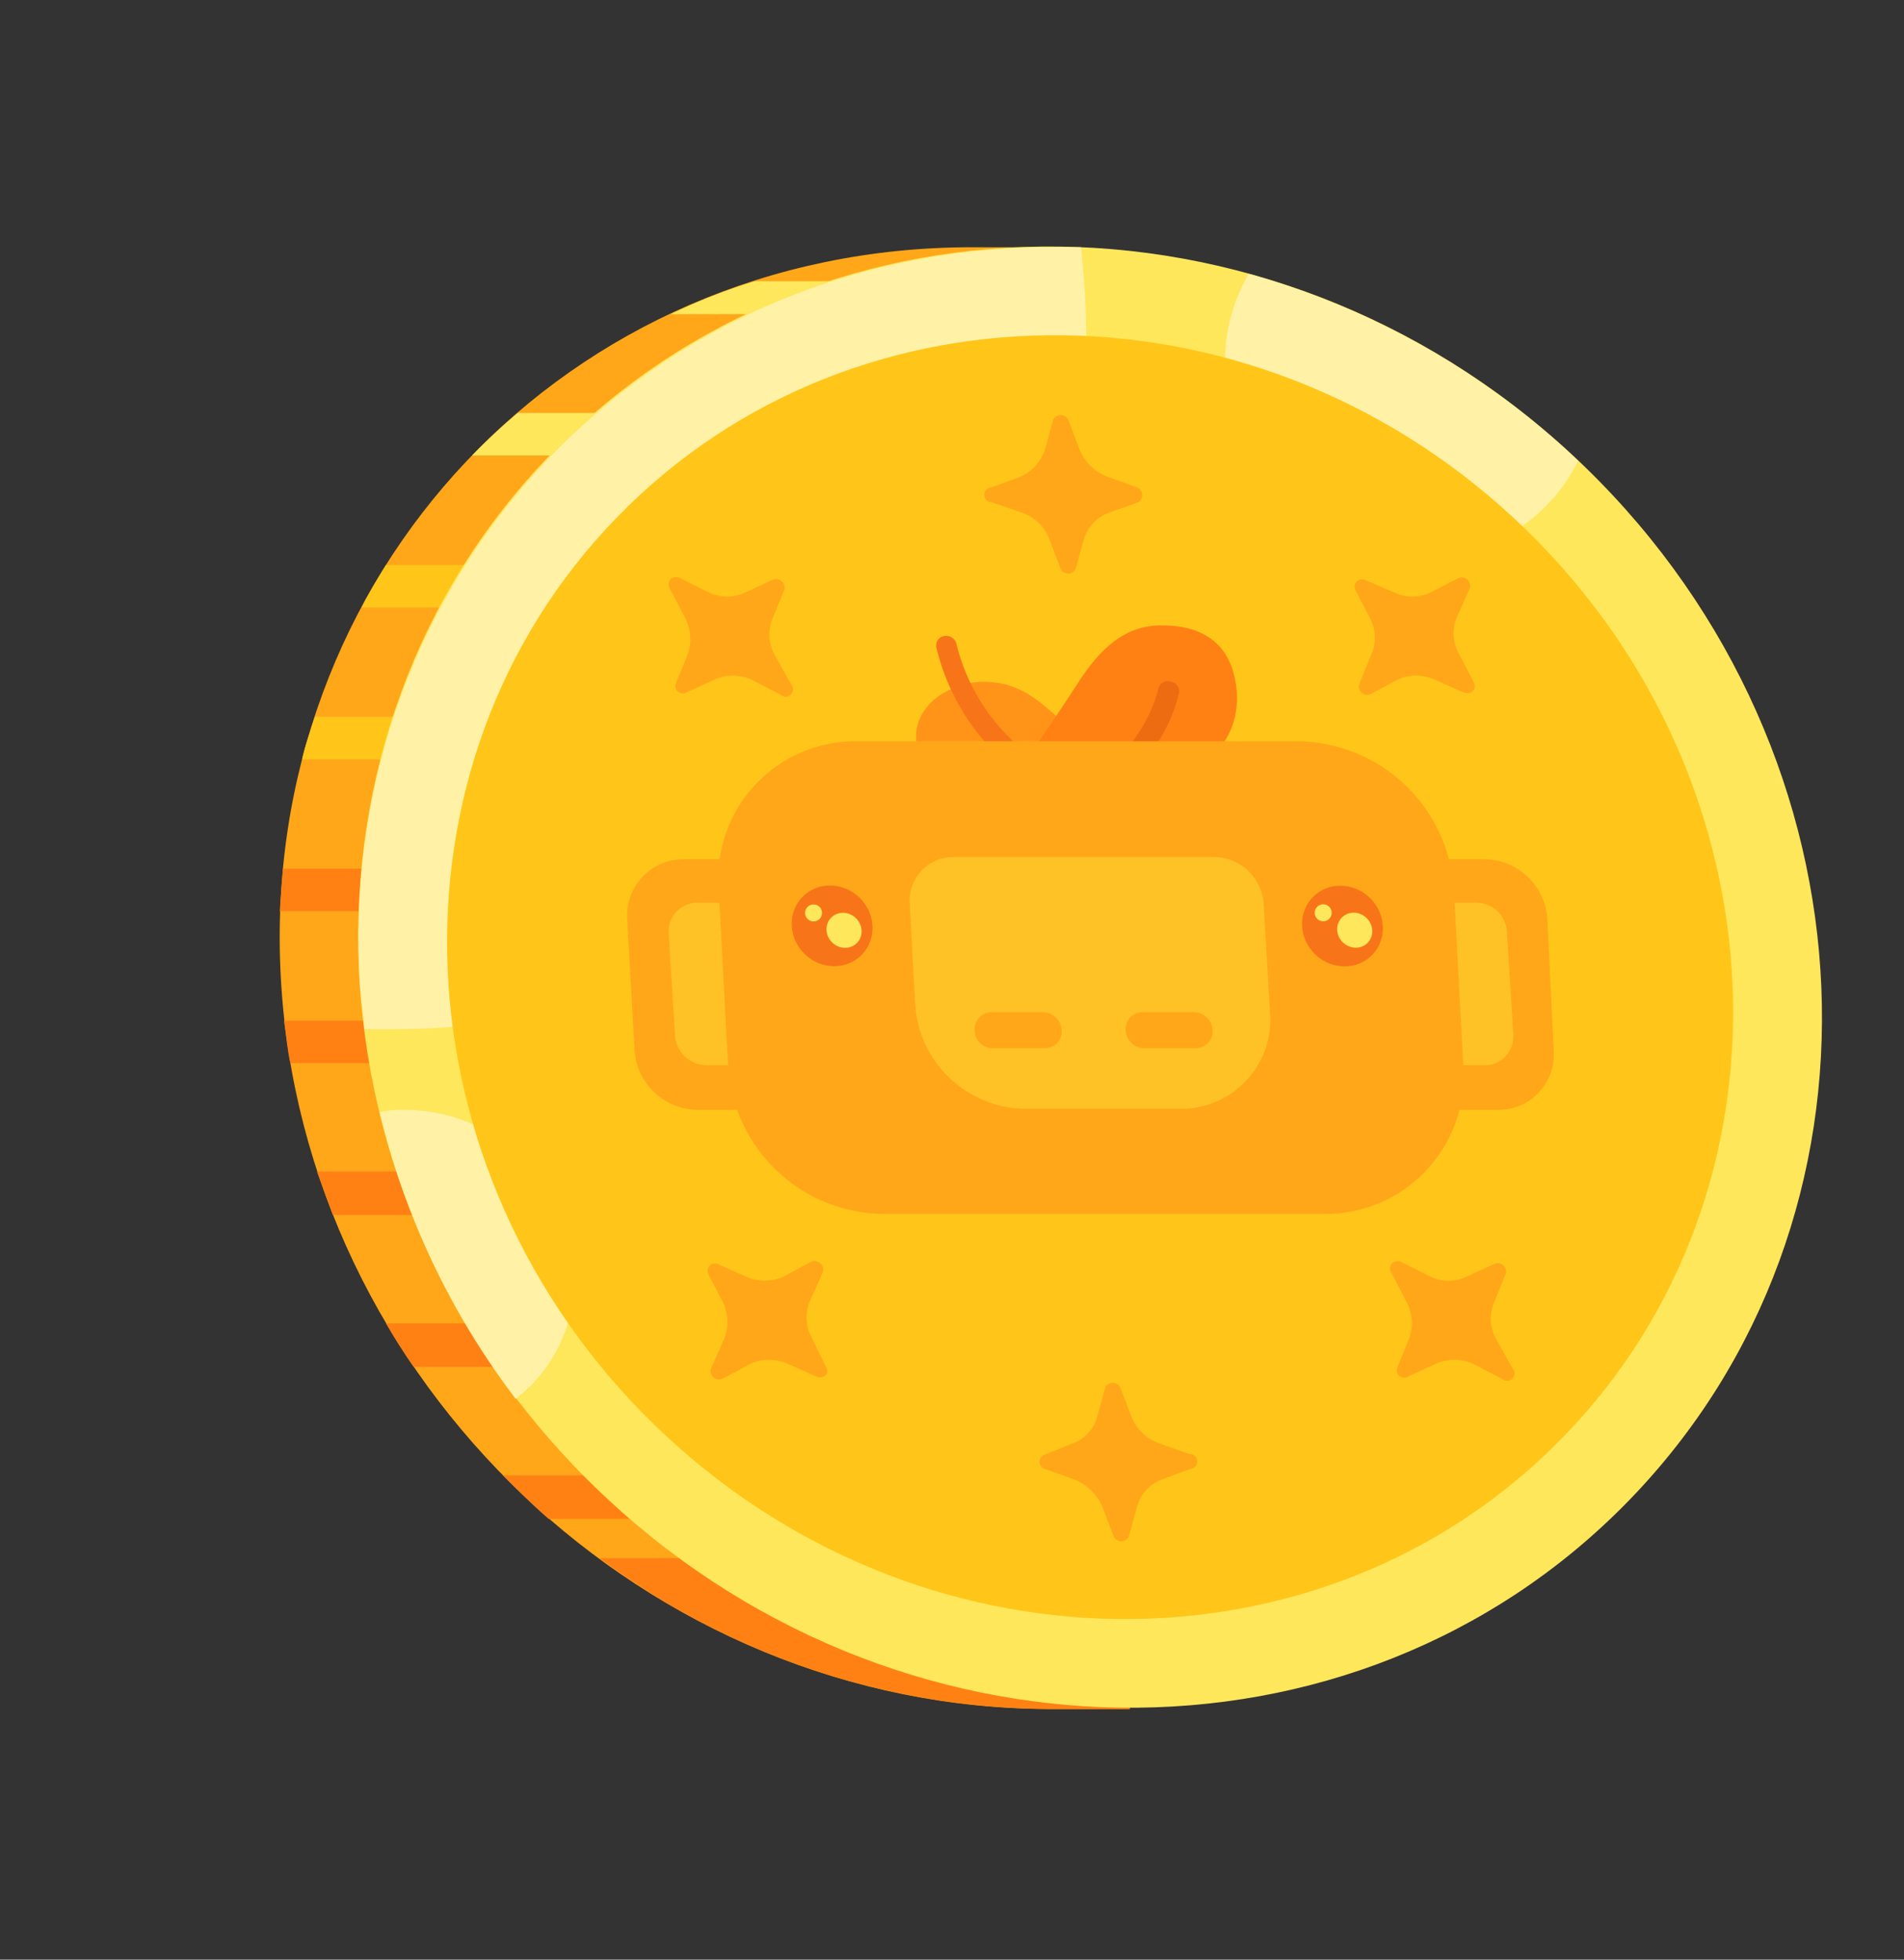 <svg width="68" height="70" viewBox="0 0 68 70" fill="none" xmlns="http://www.w3.org/2000/svg">
        <rect x="0" y="0" width="68" height="70" fill="#333333" stroke="none"/>
        <g clipPath="url(#clip0_680_12350)">
          <path
            d="M37.541 8.832H34.695C20.275 8.832 9.233 20.52 10.03 34.94C10.826 49.36 23.121 61.048 37.541 61.048H40.349L37.541 8.832Z"
            fill="#FFA719"
          />
          <path d="M25.891 32.55V31.032H10.105L9.991 32.55H25.891Z" fill="#FF8114" />
          <path
            d="M25.891 27.123V25.605H11.244C11.092 26.098 10.902 26.592 10.788 27.123H25.891Z"
            fill="#FFC619"
          />
          <path
            d="M25.891 16.27V14.752H18.492C17.92 15.228 17.376 15.735 16.86 16.27H25.891Z"
            fill="#FFE75C"
          />
          <path
            d="M31.849 11.223V10.047H26.954C25.925 10.36 24.923 10.753 23.956 11.223H31.849Z"
            fill="#FFE75C"
          />
          <path
            d="M25.892 21.696V20.178H13.786C13.483 20.672 13.179 21.165 12.914 21.696H25.892Z"
            fill="#FFC619"
          />
          <path
            d="M25.892 37.976V36.458H10.143C10.219 36.952 10.257 37.483 10.371 37.976H25.892Z"
            fill="#FF8114"
          />
          <path
            d="M25.891 54.255V52.7H17.96C18.492 53.231 19.023 53.762 19.592 54.255H25.891Z"
            fill="#FF8114"
          />
          <path
            d="M25.891 48.829V47.273H13.786C14.09 47.805 14.431 48.336 14.773 48.829H25.891Z"
            fill="#FF8114"
          />
          <path d="M25.891 43.403V41.847H11.32L11.889 43.403H25.891Z" fill="#FF8114" />
          <path
            d="M40.046 55.659H21.414C26.072 59.14 31.727 61.029 37.541 61.048H40.349L40.046 55.659Z"
            fill="#FF8114"
          />
          <path
            d="M58.166 53.608C67.941 43.556 67.254 27.034 56.631 16.704C46.009 6.374 29.473 6.148 19.698 16.2C9.924 26.252 10.611 42.774 21.234 53.104C31.856 63.434 48.391 63.66 58.166 53.608Z"
            fill="#FFE75C"
          />
          <path
            d="M12.837 34.94C12.875 35.547 12.951 36.154 13.027 36.761H14.09C28.51 36.761 39.552 25.074 38.755 10.654C38.718 10.047 38.68 9.439 38.604 8.832H37.541C23.121 8.832 12.079 20.52 12.837 34.94Z"
            fill="#FFF2A6"
          />
          <path
            d="M44.599 9.781C43.975 10.848 43.684 12.077 43.765 13.31C43.88 15.089 44.663 16.759 45.959 17.984C47.254 19.208 48.964 19.898 50.747 19.913C51.913 19.926 53.06 19.608 54.053 18.997C55.047 18.386 55.848 17.507 56.363 16.46C53.047 13.306 49.008 11.013 44.599 9.781Z"
            fill="#FFF2A6"
          />
          <path
            d="M14.507 39.646C14.189 39.632 13.87 39.657 13.558 39.722C14.447 43.438 16.102 46.927 18.416 49.968C19.117 49.427 19.675 48.722 20.039 47.914C20.403 47.107 20.562 46.222 20.503 45.338C20.407 43.807 19.735 42.37 18.623 41.314C17.511 40.258 16.041 39.662 14.507 39.646Z"
            fill="#FFF2A6"
          />
          <path
            d="M55.827 51.333C64.418 42.498 63.819 27.981 54.488 18.908C45.158 9.834 30.629 9.641 22.038 18.475C13.447 27.31 14.046 41.827 23.376 50.901C32.707 59.974 47.235 60.168 55.827 51.333Z"
            fill="#FFC619"
          />
          <path
            d="M24.905 39.646H29.117L28.624 30.69H24.412C24.138 30.69 23.866 30.745 23.615 30.853C23.363 30.962 23.136 31.12 22.948 31.319C22.759 31.518 22.614 31.753 22.52 32.011C22.425 32.268 22.385 32.542 22.4 32.815L22.666 37.559C22.713 38.123 22.969 38.649 23.383 39.035C23.796 39.42 24.339 39.638 24.905 39.646Z"
            fill="#FFA719"
          />
          <path
            d="M25.208 38.052H27.333L26.992 32.246H24.905C24.767 32.246 24.631 32.274 24.504 32.328C24.377 32.381 24.262 32.46 24.166 32.559C24.071 32.659 23.996 32.776 23.947 32.905C23.898 33.034 23.875 33.171 23.88 33.309L24.108 36.989C24.127 37.272 24.25 37.537 24.453 37.733C24.656 37.93 24.926 38.043 25.208 38.052Z"
            fill="#FFC226"
          />
          <path
            d="M53.517 39.646H49.267L48.812 30.69H53.024C53.596 30.698 54.144 30.922 54.559 31.315C54.973 31.709 55.225 32.245 55.263 32.815L55.49 37.559C55.506 37.827 55.467 38.096 55.374 38.349C55.282 38.602 55.139 38.833 54.954 39.028C54.77 39.224 54.547 39.379 54.3 39.485C54.053 39.592 53.786 39.646 53.517 39.646Z"
            fill="#FFA719"
          />
          <path
            d="M33.481 27.806C33.263 27.647 33.082 27.443 32.951 27.207C32.82 26.971 32.742 26.709 32.722 26.44C32.646 25.605 33.253 24.846 34.164 24.543C34.432 24.44 34.713 24.376 34.999 24.353H35.113C36.479 24.353 37.162 25.074 38.262 26.061C39.038 26.694 39.863 27.265 40.729 27.768L33.481 27.806Z"
            fill="#FF9419"
          />
          <path
            d="M37.465 28.224C37.528 28.219 37.588 28.2 37.641 28.167C37.694 28.134 37.738 28.088 37.769 28.034C37.809 27.938 37.812 27.829 37.777 27.731C37.742 27.633 37.672 27.551 37.579 27.503C36.734 27.029 35.996 26.387 35.408 25.617C34.821 24.847 34.398 23.965 34.164 23.025C34.155 22.974 34.136 22.926 34.108 22.884C34.08 22.841 34.043 22.804 34.001 22.776C33.958 22.747 33.911 22.728 33.86 22.719C33.81 22.709 33.758 22.71 33.709 22.721C33.663 22.73 33.62 22.748 33.582 22.774C33.544 22.8 33.511 22.834 33.486 22.873C33.461 22.912 33.445 22.956 33.437 23.001C33.43 23.047 33.432 23.094 33.443 23.139C33.696 24.195 34.164 25.188 34.816 26.056C35.469 26.924 36.293 27.649 37.238 28.186L37.465 28.224Z"
            fill="#F77518"
          />
          <path
            d="M36.137 27.844H41.678C43.461 27.389 44.372 26.061 44.144 24.467C43.916 22.873 42.816 22.304 41.374 22.342C39.932 22.38 39.059 23.518 38.452 24.467C37.048 26.63 36.137 27.844 36.137 27.844Z"
            fill="#FF8114"
          />
          <path
            d="M38.414 29.21H38.642C40.463 27.996 41.715 26.402 42.095 24.808C42.112 24.761 42.119 24.71 42.115 24.66C42.11 24.61 42.095 24.561 42.07 24.518C42.044 24.474 42.01 24.437 41.968 24.409C41.926 24.38 41.879 24.361 41.829 24.353C41.785 24.335 41.737 24.327 41.689 24.329C41.641 24.331 41.594 24.343 41.551 24.365C41.508 24.386 41.47 24.417 41.439 24.454C41.409 24.491 41.387 24.534 41.374 24.581C41.222 25.264 40.577 27.009 38.186 28.565C38.142 28.591 38.103 28.627 38.075 28.669C38.046 28.712 38.027 28.761 38.02 28.812C38.012 28.863 38.017 28.916 38.032 28.965C38.048 29.014 38.075 29.059 38.111 29.096C38.148 29.139 38.195 29.172 38.248 29.192C38.301 29.211 38.358 29.218 38.414 29.21Z"
            fill="#ED6C11"
          />
          <path
            d="M53.024 38.052H50.899L50.595 32.246H52.72C53.006 32.246 53.28 32.357 53.485 32.555C53.691 32.753 53.811 33.023 53.821 33.309L54.048 36.989C54.053 37.127 54.031 37.264 53.982 37.393C53.932 37.522 53.858 37.639 53.762 37.739C53.666 37.838 53.552 37.917 53.425 37.971C53.298 38.024 53.162 38.052 53.024 38.052Z"
            fill="#FFC226"
          />
          <path
            d="M47.294 43.365H31.546C30.127 43.348 28.767 42.795 27.739 41.817C26.711 40.838 26.092 39.507 26.005 38.09L25.664 31.715C25.616 31.038 25.71 30.358 25.94 29.719C26.169 29.079 26.529 28.495 26.997 28.003C27.464 27.51 28.029 27.12 28.655 26.858C29.282 26.595 29.956 26.466 30.635 26.478H46.345C47.768 26.494 49.133 27.046 50.167 28.024C51.201 29.002 51.828 30.333 51.923 31.753L52.265 38.128C52.307 38.804 52.209 39.482 51.977 40.118C51.745 40.755 51.385 41.337 50.919 41.828C50.453 42.32 49.89 42.71 49.266 42.974C48.643 43.238 47.971 43.371 47.294 43.365Z"
            fill="#FFA719"
          />
          <path
            d="M42.133 39.608H36.593C35.587 39.59 34.626 39.193 33.901 38.496C33.176 37.8 32.741 36.855 32.684 35.851L32.494 32.322C32.473 32.102 32.498 31.88 32.569 31.671C32.64 31.461 32.755 31.269 32.905 31.108C33.056 30.946 33.239 30.819 33.444 30.733C33.647 30.648 33.867 30.608 34.088 30.614H43.347C43.807 30.614 44.25 30.791 44.582 31.11C44.915 31.428 45.111 31.862 45.131 32.322L45.358 36.154C45.396 36.598 45.339 37.045 45.194 37.465C45.048 37.886 44.815 38.271 44.511 38.596C44.208 38.922 43.839 39.18 43.429 39.354C43.02 39.528 42.578 39.615 42.133 39.608Z"
            fill="#FFC226"
          />
          <path
            d="M30.779 34.105C31.32 33.549 31.283 32.636 30.697 32.066C30.111 31.496 29.198 31.485 28.657 32.041C28.116 32.597 28.153 33.51 28.739 34.079C29.325 34.649 30.238 34.66 30.779 34.105Z"
            fill="#F77518"
          />
          <path
            d="M37.313 37.444H35.492C35.404 37.45 35.316 37.437 35.233 37.407C35.151 37.377 35.075 37.33 35.011 37.27C34.947 37.209 34.896 37.136 34.861 37.055C34.827 36.974 34.809 36.887 34.809 36.799C34.804 36.717 34.816 36.633 34.844 36.555C34.872 36.477 34.916 36.406 34.973 36.345C35.03 36.285 35.098 36.237 35.175 36.204C35.251 36.171 35.333 36.154 35.416 36.154H37.237C37.412 36.154 37.58 36.221 37.708 36.341C37.834 36.461 37.911 36.625 37.92 36.799C37.926 36.882 37.914 36.965 37.886 37.043C37.858 37.121 37.814 37.193 37.757 37.254C37.7 37.314 37.631 37.362 37.555 37.395C37.478 37.428 37.396 37.445 37.313 37.444Z"
            fill="#FFA719"
          />
          <path
            d="M40.88 37.444H42.702C42.785 37.445 42.867 37.428 42.944 37.395C43.02 37.362 43.088 37.314 43.145 37.254C43.202 37.193 43.246 37.121 43.274 37.043C43.303 36.965 43.314 36.882 43.309 36.799C43.299 36.625 43.223 36.461 43.096 36.341C42.969 36.221 42.801 36.154 42.626 36.154H40.805C40.722 36.154 40.639 36.171 40.563 36.204C40.487 36.237 40.418 36.285 40.361 36.345C40.304 36.406 40.261 36.477 40.232 36.555C40.204 36.633 40.192 36.717 40.197 36.799C40.207 36.974 40.283 37.138 40.41 37.258C40.538 37.378 40.706 37.445 40.88 37.444Z"
            fill="#FFA719"
          />
          <path
            d="M30.607 33.681C30.841 33.441 30.823 33.045 30.568 32.797C30.312 32.548 29.916 32.542 29.682 32.782C29.448 33.022 29.466 33.419 29.721 33.667C29.976 33.915 30.373 33.922 30.607 33.681Z"
            fill="#FFE75C"
          />
          <path
            d="M29.273 32.822C29.39 32.702 29.387 32.51 29.267 32.393C29.147 32.276 28.955 32.279 28.838 32.399C28.721 32.519 28.724 32.712 28.844 32.828C28.964 32.945 29.156 32.943 29.273 32.822Z"
            fill="#FFE75C"
          />
          <path
            d="M49.006 34.111C49.547 33.555 49.51 32.643 48.924 32.073C48.338 31.503 47.425 31.492 46.884 32.048C46.344 32.603 46.38 33.516 46.967 34.086C47.553 34.656 48.466 34.667 49.006 34.111Z"
            fill="#F77518"
          />
          <path
            d="M48.846 33.677C49.079 33.437 49.062 33.041 48.806 32.792C48.551 32.544 48.154 32.537 47.921 32.778C47.687 33.018 47.704 33.414 47.96 33.663C48.215 33.911 48.612 33.917 48.846 33.677Z"
            fill="#FFE75C"
          />
          <path
            d="M47.474 32.818C47.591 32.697 47.589 32.505 47.468 32.388C47.348 32.272 47.156 32.274 47.039 32.394C46.922 32.515 46.925 32.707 47.045 32.824C47.165 32.941 47.357 32.938 47.474 32.818Z"
            fill="#FFE75C"
          />
          <path
            d="M38.3 51.561L37.275 51.978C37.227 52.002 37.187 52.039 37.161 52.085C37.134 52.132 37.122 52.185 37.126 52.238C37.13 52.291 37.15 52.342 37.184 52.384C37.217 52.426 37.262 52.456 37.313 52.472L38.376 52.851C38.813 53.031 39.166 53.37 39.362 53.8L39.78 54.901C39.806 54.948 39.845 54.987 39.891 55.015C39.938 55.043 39.991 55.057 40.046 55.057C40.1 55.057 40.153 55.043 40.2 55.015C40.246 54.987 40.285 54.948 40.311 54.901L40.615 53.8C40.677 53.585 40.788 53.387 40.939 53.223C41.091 53.058 41.279 52.931 41.488 52.851L42.512 52.472C42.583 52.467 42.648 52.434 42.694 52.381C42.741 52.327 42.764 52.258 42.759 52.187C42.754 52.117 42.721 52.051 42.668 52.005C42.614 51.959 42.545 51.936 42.474 51.941L41.412 51.561C41.193 51.486 40.993 51.366 40.823 51.209C40.653 51.053 40.517 50.862 40.425 50.65L40.008 49.55C39.981 49.502 39.943 49.463 39.896 49.435C39.849 49.408 39.796 49.393 39.742 49.393C39.688 49.393 39.635 49.408 39.588 49.435C39.541 49.463 39.503 49.502 39.476 49.55L39.173 50.65C39.108 50.86 38.996 51.051 38.844 51.209C38.693 51.367 38.507 51.488 38.3 51.561Z"
            fill="#FFA719"
          />
          <path
            d="M36.517 18.32L35.416 17.94C35.346 17.94 35.278 17.912 35.228 17.862C35.179 17.812 35.151 17.745 35.151 17.674C35.151 17.604 35.179 17.536 35.228 17.486C35.278 17.437 35.346 17.409 35.416 17.409L36.441 17.029C36.643 16.939 36.825 16.808 36.975 16.645C37.125 16.482 37.24 16.29 37.314 16.081L37.617 14.98C37.644 14.933 37.682 14.893 37.729 14.866C37.775 14.838 37.829 14.823 37.883 14.823C37.937 14.823 37.99 14.838 38.037 14.866C38.084 14.893 38.122 14.933 38.148 14.98L38.566 16.081C38.658 16.297 38.793 16.493 38.962 16.656C39.132 16.819 39.333 16.946 39.553 17.029L40.615 17.409C40.665 17.431 40.707 17.467 40.738 17.512C40.769 17.556 40.788 17.609 40.791 17.663C40.795 17.717 40.785 17.772 40.76 17.82C40.736 17.869 40.699 17.91 40.653 17.94L39.59 18.32C39.387 18.398 39.203 18.52 39.052 18.677C38.901 18.835 38.787 19.023 38.718 19.23L38.414 20.331C38.388 20.378 38.349 20.418 38.303 20.445C38.256 20.473 38.203 20.487 38.148 20.487C38.094 20.487 38.041 20.473 37.994 20.445C37.948 20.418 37.909 20.378 37.883 20.331L37.465 19.23C37.381 19.02 37.253 18.829 37.089 18.672C36.926 18.515 36.731 18.395 36.517 18.32Z"
            fill="#FFA719"
          />
          <path
            d="M26.651 45.603L25.626 45.148C25.578 45.13 25.526 45.127 25.477 45.138C25.427 45.148 25.382 45.173 25.346 45.209C25.31 45.245 25.285 45.291 25.274 45.34C25.263 45.39 25.267 45.442 25.285 45.49L25.816 46.514C25.915 46.721 25.97 46.945 25.976 47.174C25.983 47.403 25.941 47.631 25.854 47.842L25.398 48.867C25.377 48.924 25.373 48.986 25.387 49.045C25.402 49.104 25.433 49.157 25.478 49.198C25.523 49.239 25.579 49.266 25.64 49.274C25.7 49.283 25.761 49.273 25.816 49.246L26.802 48.715C27.011 48.622 27.238 48.574 27.466 48.574C27.695 48.574 27.922 48.622 28.131 48.715L29.155 49.17C29.421 49.284 29.648 49.057 29.497 48.829L29.003 47.804C28.888 47.604 28.821 47.38 28.808 47.149C28.794 46.919 28.835 46.688 28.927 46.476L29.383 45.452C29.497 45.224 29.193 44.958 28.965 45.072L27.979 45.603C27.77 45.697 27.544 45.745 27.315 45.745C27.086 45.745 26.86 45.697 26.651 45.603Z"
            fill="#FFA719"
          />
          <path
            d="M48.925 22.076L48.394 21.052C48.376 21.004 48.373 20.952 48.383 20.902C48.394 20.853 48.419 20.807 48.455 20.771C48.491 20.735 48.537 20.71 48.586 20.699C48.636 20.689 48.688 20.692 48.736 20.71L49.798 21.165C50 21.26 50.22 21.309 50.443 21.309C50.666 21.309 50.886 21.26 51.088 21.165L52.113 20.634C52.166 20.618 52.222 20.616 52.275 20.63C52.329 20.643 52.378 20.671 52.417 20.709C52.456 20.748 52.484 20.797 52.497 20.851C52.51 20.905 52.509 20.961 52.492 21.014L52.037 22.038C51.945 22.25 51.904 22.481 51.917 22.711C51.931 22.942 51.998 23.166 52.113 23.366L52.644 24.391C52.758 24.619 52.53 24.846 52.265 24.732L51.24 24.277C51.031 24.184 50.805 24.136 50.576 24.136C50.347 24.136 50.121 24.184 49.912 24.277L48.925 24.808C48.873 24.825 48.816 24.826 48.763 24.813C48.709 24.799 48.66 24.772 48.621 24.733C48.582 24.694 48.555 24.645 48.541 24.591C48.528 24.538 48.53 24.482 48.546 24.429L48.963 23.404C49.061 23.195 49.108 22.966 49.102 22.736C49.095 22.505 49.035 22.279 48.925 22.076Z"
            fill="#FFA719"
          />
          <path
            d="M52.379 45.604L53.365 45.148C53.416 45.126 53.472 45.119 53.528 45.126C53.583 45.134 53.635 45.157 53.678 45.192C53.721 45.227 53.754 45.274 53.772 45.326C53.791 45.379 53.794 45.435 53.783 45.49L53.365 46.514C53.273 46.726 53.232 46.957 53.245 47.188C53.259 47.418 53.326 47.642 53.441 47.843L54.01 48.867C54.061 48.917 54.089 48.986 54.089 49.057C54.089 49.128 54.061 49.196 54.01 49.247C53.96 49.297 53.892 49.325 53.821 49.325C53.749 49.325 53.681 49.297 53.631 49.247L52.606 48.715C52.397 48.622 52.171 48.574 51.942 48.574C51.713 48.574 51.487 48.622 51.278 48.715L50.291 49.171C50.243 49.201 50.185 49.215 50.128 49.21C50.07 49.205 50.016 49.181 49.973 49.143C49.93 49.104 49.901 49.053 49.89 48.996C49.879 48.94 49.887 48.881 49.912 48.829L50.329 47.805C50.405 47.588 50.434 47.357 50.414 47.128C50.395 46.9 50.327 46.677 50.216 46.476L49.684 45.452C49.654 45.403 49.64 45.346 49.645 45.288C49.65 45.231 49.674 45.176 49.712 45.134C49.751 45.091 49.802 45.062 49.859 45.051C49.915 45.039 49.974 45.047 50.026 45.072L51.088 45.604C51.29 45.698 51.511 45.748 51.733 45.748C51.956 45.748 52.177 45.698 52.379 45.604Z"
            fill="#FFA719"
          />
          <path
            d="M27.599 22.076L28.017 21.052C28.028 20.997 28.025 20.941 28.006 20.888C27.988 20.835 27.955 20.789 27.912 20.754C27.869 20.718 27.817 20.696 27.762 20.688C27.707 20.68 27.65 20.688 27.599 20.71L26.613 21.165C26.411 21.26 26.191 21.309 25.968 21.309C25.745 21.309 25.524 21.26 25.323 21.165L24.26 20.634C24.208 20.609 24.149 20.601 24.093 20.612C24.036 20.623 23.985 20.652 23.946 20.695C23.908 20.738 23.884 20.792 23.879 20.85C23.874 20.907 23.888 20.965 23.918 21.014L24.45 22.038C24.561 22.239 24.629 22.461 24.648 22.69C24.668 22.919 24.639 23.149 24.564 23.366L24.146 24.391C24.121 24.443 24.113 24.501 24.124 24.558C24.135 24.614 24.165 24.666 24.207 24.704C24.25 24.743 24.304 24.767 24.362 24.772C24.419 24.777 24.477 24.763 24.526 24.733L25.512 24.277C25.721 24.184 25.948 24.136 26.176 24.136C26.405 24.136 26.631 24.184 26.84 24.277L27.865 24.808C27.915 24.859 27.983 24.887 28.055 24.887C28.126 24.887 28.194 24.859 28.244 24.808C28.295 24.758 28.323 24.69 28.323 24.619C28.323 24.547 28.295 24.479 28.244 24.429L27.675 23.404C27.56 23.204 27.493 22.98 27.48 22.749C27.466 22.519 27.507 22.288 27.599 22.076Z"
            fill="#FFA719"
          />
        </g>
        <defs>
          <clipPath id="clip0_680_12350">
            <rect width="68" height="70" fill="white" />
          </clipPath>
        </defs>
      </svg>
